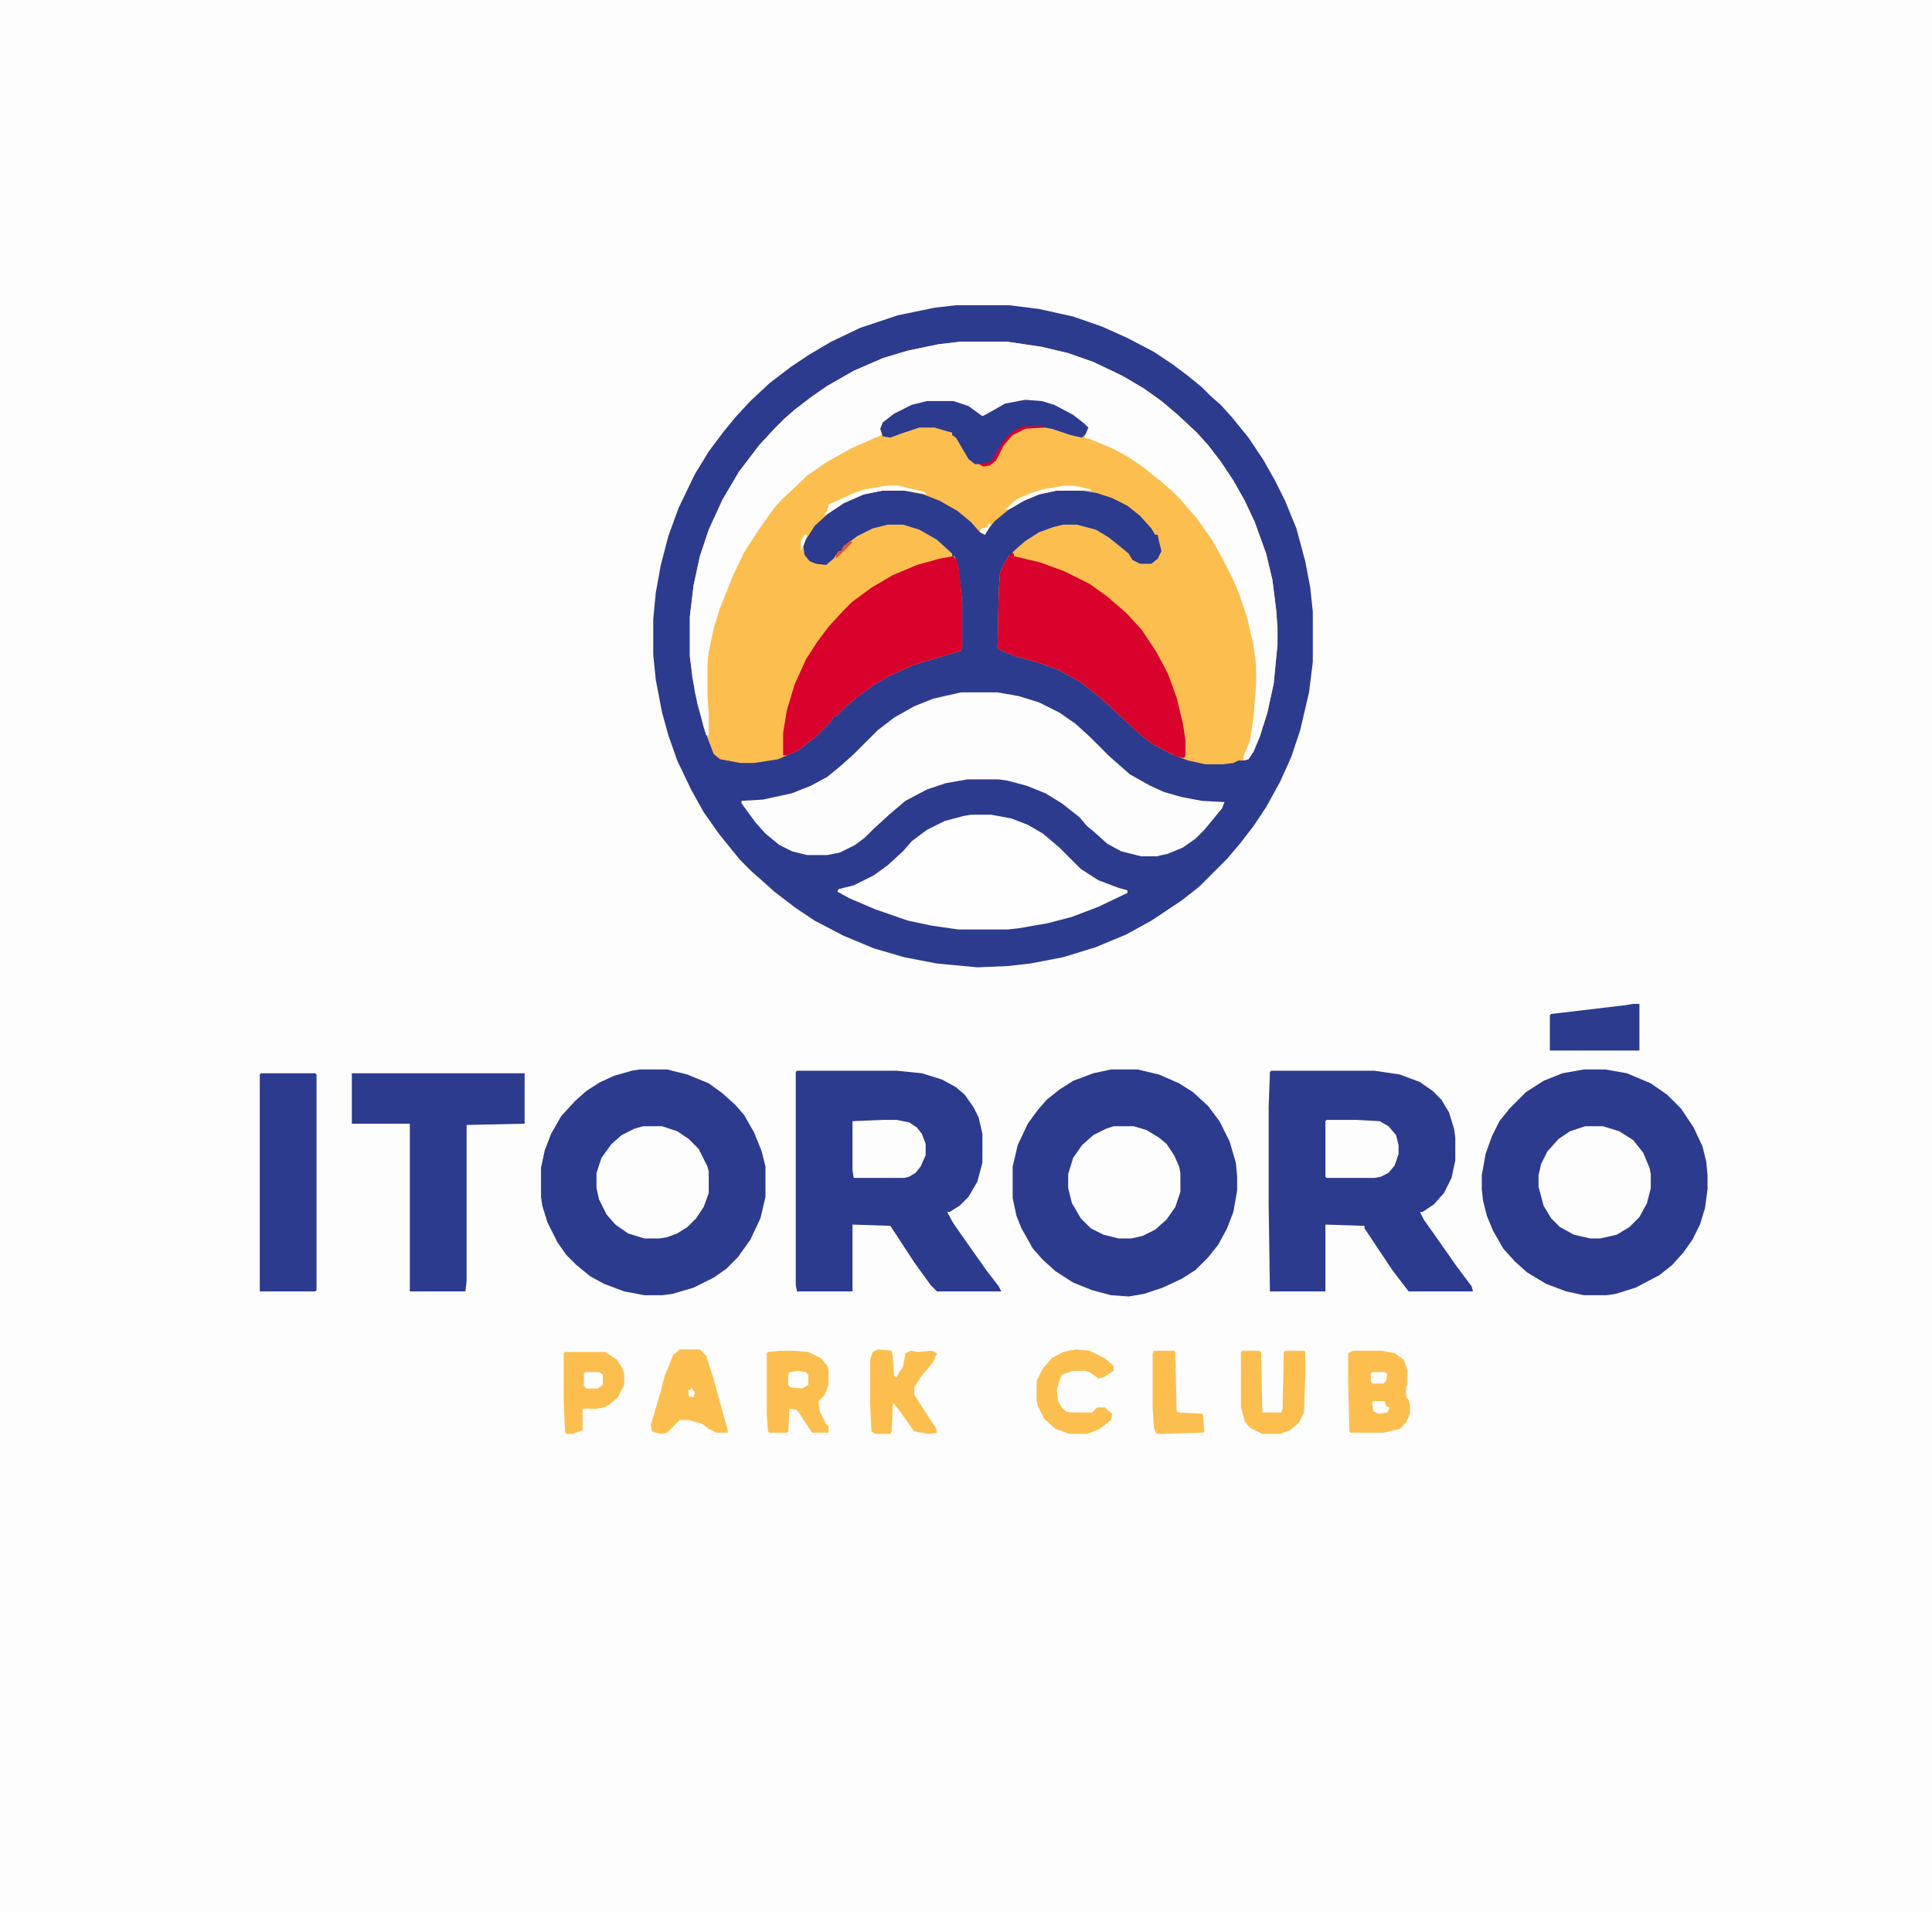 <svg xmlns="http://www.w3.org/2000/svg" version="1.1" viewBox="0 0 1532 1516" width="383" height="379">
<path transform="translate(0)" d="m0 0h1532v1516h-1532z" fill="#FDFDFD"/>
<path transform="translate(758,242)" d="m0 0h42l24 3 27 6 23 8 20 9 21 11 15 10 12 9 11 9 7 7 8 7 9 10 13 16 12 18 9 16 8 16 9 22 7 26 4 21 2 19v40l-3 24-7 30-7 21-9 20-11 20-10 15-10 13-11 13-22 22-14 11-24 16-20 11-24 10-26 8-26 5-18 2-24 1-32-3-26-5-24-7-24-10-23-12-15-10-17-13-10-9-8-7-9-9-9-11-8-10-12-17-10-18-11-23-7-20-5-18-5-26-2-20v-28l2-21 4-22 6-23 8-22 13-27 11-18 12-16 9-11 12-13 15-14 17-13 15-10 17-10 23-11 30-10 29-6z" fill="#2D3B8E"/>
<path transform="translate(761,271)" d="m0 0h38l27 4 21 5 20 7 23 11 17 10 14 10 13 11 15 14 9 10 10 13 10 15 9 16 8 17 9 25 5 21 3 24 1 14v13l-3 31-5 23-6 19-5 12-4 6-4 1h-4l-4 2-8 1h-14l-14-3-13-5-15-8-9-7-10-9-15-14-9-8-14-11-18-10-17-6-18-5-12-5-1-1 1-46 1-14 3-7 4-6 5-5 8-7 11-7 11-4 8-2h11l15 4 10 6 10 8 6 5 3 5 6 3h9l5-4 3-6-2-8-1-5h-2l-3-5-9-10-10-8-12-6-12-4-12-2h-20l-14 3-12 5-12 7-11 9-5 6-3 5-4-2-7-8-11-9-14-8-13-5-15-3h-17l-15 3-16 7-12 8-11 10-7 11-2 5 1 7 4 5 5 2 8 1 6-5 4-6h2l2-4 11-8 12-6 12-3h12l13 4 14 8 12 11v2h2l3 9 2 18 1 11v34l-1 3-10 3-27 8-20 9-12 7-11 8-11 9-8 8h-2l-2 4-12 12-14 11-16 7-19 3h-11l-16-3-5-4-8-21-7-28-4-29v-31l3-25 5-23 7-21 11-24 13-22 16-21 12-13 8-8 8-7 13-10 13-9 21-12 23-10 20-6 24-5z" fill="#FBBE4F"/>
<path transform="translate(761,271)" d="m0 0h38l27 4 21 5 20 7 23 11 17 10 14 10 13 11 15 14 9 10 10 13 10 15 9 16 8 17 9 25 5 21 3 24 1 14v13l-3 31-5 23-6 19-5 12-4 6-4 1v-3l2-5 3-7 3-19 2-27v-14l-2-16-5-22-6-18-5-12-8-16-9-16-12-17-13-15-7-7-8-7-15-12-12-8-11-6-19-8-4-1 1-5v-4l-7-6-14-8-10-4-13-2-17 2-14 7-5 4-4-2-11-7-10-3h-21l-12 3-14 7-9 7-1 9-23 10-20 11-10 7-6 4-5 5-16 15-6 7-12 17-11 17-9 19-10 25-5 16-4 19-1 9v26l1 14v17h-2l-7-25-4-21-2-17v-31l3-25 5-23 7-21 11-24 13-22 16-21 12-13 8-8 8-7 13-10 13-9 21-12 23-10 20-6 24-5z" fill="#FDFDFD"/>
<path transform="translate(1256,848)" d="m0 0h17l17 3 19 8 13 9 11 11 10 15 7 15 3 12 1 11v11l-2 15-4 13-6 12-7 10-9 10-10 8-19 10-16 5-7 1h-18l-14-3-16-6-15-9-10-9-9-10-8-14-5-12-3-12-1-9v-11l3-17 5-14 6-12 8-10 13-13 14-9 15-6z" fill="#2D3B8E"/>
<path transform="translate(507,848)" d="m0 0h22l16 4 17 7 11 8 10 9 7 8 8 14 6 15 3 12v24l-4 17-8 17-10 14-9 9-10 7-16 8-17 5-8 1h-14l-16-3-16-6-11-6-11-9-8-8-7-10-8-16-4-13-1-7v-23l3-14 5-13 8-14 11-12 9-8 11-7 11-5 14-4z" fill="#2D3B8E"/>
<path transform="translate(881,848)" d="m0 0h21l17 4 16 7 11 7 12 11 9 12 8 16 5 17 1 11v11l-3 17-5 13-7 13-8 10-10 10-11 7-15 7-15 5-12 2-14-1-15-4-15-6-14-9-10-9-8-9-9-16-4-10-3-14v-25l4-17 8-17 8-11 7-8 10-8 11-7 16-6z" fill="#2D3B8E"/>
<path transform="translate(762,549)" d="m0 0h29l17 3 16 5 16 8 13 9 12 11 15 15 16 14 16 9 11 5 14 4 16 3 18 1-2 5-14 17-7 7-10 7-12 5-9 2h-12l-16-4-11-6-10-9-6-5-6-7-14-11-13-8-15-6-15-4-7-1h-25l-17 3-15 5-17 9-13 11-12 11-7 7-8 6-12 6-10 2h-16l-12-3-10-5-11-9-8-9-11-15v-2l17-1 23-5 15-6 13-7 11-9 10-9 19-19 13-10 16-9 15-6z" fill="#FDFDFD"/>
<path transform="translate(632,849)" d="m0 0h79l20 2 16 5 11 6 7 6 7 10 4 8 3 13v23l-4 15-7 12-7 7-8 5h-2l5 9 14 20 12 17 10 13 2 4h-51l-5-5-13-18-17-26-2-3-30-1v53h-44l-1-5v-169z" fill="#2D3B8E"/>
<path transform="translate(1008,849)" d="m0 0h82l20 3 16 6 10 7 7 7 6 10 4 13 1 7v18l-3 14-6 12-8 9-9 6h-2l3 6 12 17 14 20 12 16 1 4h-51l-13-17-22-33v-2l-31-1v53h-44l-1-69v-77l1-28z" fill="#2D3B8E"/>
<path transform="translate(770,646)" d="m0 0h16l16 3 13 5 12 7 13 11 17 17 14 9 16 6 7 2v2l-23 11-21 8-19 5-23 4-9 1h-39l-21-3-19-4-26-9-21-9-9-5 1-2 12-3 16-8 11-8 12-11 7-8 12-9 14-7 15-4z" fill="#FEFEFE"/>
<path transform="translate(279,851)" d="m0 0h137v40l-46 1v124l-1 8h-44v-133h-46z" fill="#2D3B8E"/>
<path transform="translate(802,438)" d="m0 0 2 1v2l21 5 19 7 20 10 14 10 15 13 12 13 12 18 9 17 7 19 5 21 2 13v12l-1 2-6-1-19-10-9-7-10-9-15-14-9-8-14-11-18-10-17-6-18-5-12-5-1-1 1-46 1-14 3-7 4-6z" fill="#D8022D"/>
<path transform="translate(756,441)" d="m0 0 3 4 2 10 2 24v34l-1 3-10 3-27 8-20 9-12 7-11 8-11 9-8 8h-2l-2 4-12 12-14 11-9 4h-3v-18l3-18 6-20 9-20 9-14 9-12 11-12 8-8 15-11 17-10 19-8 18-5z" fill="#D8022D"/>
<path transform="translate(207,851)" d="m0 0h43l1 1v171l-1 1h-44v-172z" fill="#2D3B8E"/>
<path transform="translate(510,893)" d="m0 0h15l12 4 9 6 8 8 7 14 1 4v17l-4 11-6 9-7 7-8 5-8 3-6 1h-12l-13-4-10-7-7-8-6-12-2-9v-12l4-12 8-11 8-7 10-5z" fill="#FDFDFD"/>
<path transform="translate(883,893)" d="m0 0h16l10 3 10 6 6 5 6 9 4 9 1 5v15l-4 12-7 10-9 8-10 5-9 2h-10l-12-3-10-5-8-8-7-12-3-12v-11l4-13 7-10 9-8 10-5z" fill="#FDFDFD"/>
<path transform="translate(1257,893)" d="m0 0h14l13 4 11 7 8 10 5 12 1 5v11l-3 12-6 11-8 8-10 6-13 3h-8l-13-3-11-6-7-7-6-10-4-15v-9l2-9 5-10 9-10 9-6z" fill="#FDFDFD"/>
<path transform="translate(813,317)" d="m0 0 13 1 10 3 15 8 9 7 3 3-2 5-3 3-9-2-15-5-6-1h-17l-8 4-8 8-7 14-4 3h-11l-5-4-10-17-3-2v-2l-4-1-10-3h-12l-15 5-8 3-6-1-2-6 2-5 9-7 14-7 12-3h21l12 4 11 8 4-2 14-8z" fill="#2D3B8E"/>
<path transform="translate(1073,1071)" d="m0 0h23l10 2 7 5 3 8v12l-1 2v8l2 2 1 4v7l-3 7-5 5-13 3h-26l-1-1-1-40v-22z" fill="#FCBF4F"/>
<path transform="translate(619,1071)" d="m0 0h10l12 1 10 5 5 6 1 3v12l-3 8-5 5 1 8 5 10 2 2v5h-13l-12-18-6-1-1 18-1 1h-14l-1-1-1-13v-49l1-1z" fill="#FCBF4F"/>
<path transform="translate(539,1070)" d="m0 0h16l5 5 6 19 11 40v2h-9l-6-3-5-4-11-3h-7l-10 10-5 1-7-2-1-5 8-27 3-12 7-17z" fill="#FCBF4F"/>
<path transform="translate(1052,888)" d="m0 0h24l18 1 7 4 6 7 2 8v7l-3 9-5 6-6 3-5 1h-38l-1-1v-44z" fill="#FDFDFD"/>
<path transform="translate(700,888)" d="m0 0h11l10 2 6 4 4 5 3 8v9l-4 9-4 5-5 3-4 1h-40l-1-6v-39z" fill="#FDFDFD"/>
<path transform="translate(696,1070)" d="m0 0 11 1 1 5 1 15 2 1 2-4 3-4 2-11 4-2 6 1 11-1 4 2-3 7-10 12-5 8v6l9 14 8 12 1 4-6 1-12-2-10-14-6-8h-1l-1 22-1 2h-12l-3-2-1-22v-35l2-6z" fill="#FCBF4F"/>
<path transform="translate(1295,796)" d="m0 0h5v37h-71v-28l1-1 59-7z" fill="#2D3B8E"/>
<path transform="translate(985,1071)" d="m0 0h13l2 1 1 48h15l1-3 1-45 1-1h15l1 1v20l-1 28-4 8-7 6-8 3h-14l-10-5-4-5-3-11v-44z" fill="#FCBF4F"/>
<path transform="translate(448,1072)" d="m0 0h32l9 6 4 6 2 5v9l-5 10-7 6-4 2-6 1h-11v17l-8 3h-5l-1-2-1-24v-38z" fill="#FCBF4F"/>
<path transform="translate(853,1070)" d="m0 0 11 1 12 6 7 6v4l-8 5-4 1-7-5-3-1h-10l-9 3-2 5-2 7 1 9 3 5 3 3 4 1h17l4-4h6l6 5-1 5-9 7-10 4h-14l-11-4-9-8-5-10-1-4v-16l5-10 7-8 9-5z" fill="#FCBF4F"/>
<path transform="translate(915,1071)" d="m0 0h16l1 1 1 47 2 1 18 1 1 1 1 13-1 1-37 1-2-5-1-16v-43z" fill="#FCBF4F"/>
<path transform="translate(703,385)" d="m0 0h9l21 5 2 2-11-2-7-1h-17l-15 3-16 7-12 8-4 2 3-4 1-5 20-9 9-3z" fill="#FEFEFE"/>
<path transform="translate(633,1087)" d="m0 0 6 1 2 2v8l-5 3-9-1-2-2v-8l1-2z" fill="#FEFEFE"/>
<path transform="translate(464,1088)" d="m0 0h11l3 2v8l-4 3h-9l-2-2v-10z" fill="#FEFEFE"/>
<path transform="translate(844,385)" d="m0 0h7l14 3v1h-27l-14 3-12 5-12 7h-3l9-8 11-5 10-3z" fill="#FEFEFE"/>
<path transform="translate(1089,1111)" d="m0 0h9l1 4 3 1-2 4-7 1-4-2-1-7z" fill="#FEFEFE"/>
<path transform="translate(1088,1088)" d="m0 0h10l2 1-1 6-2 2h-9l-1-2v-6z" fill="#FEFEFE"/>
<path transform="translate(811,338)" d="m0 0h17v1l-15 1-10 5-7 8-6 12-5 4-5 1-4-2 10-2 7-12 3-5 7-7z" fill="#D8022D"/>
<path transform="translate(674,429)" d="m0 0 2 1-13 13v-3l2-3h2l2-4z" fill="#E7513B"/>
<path transform="translate(548,1100)" d="m0 0 3 4-1 4-4-1v-5h2z" fill="#FEFEFE"/>
<path transform="translate(784,415)" d="m0 0 2 1-5 8-4-2 1-3 5-1z" fill="#FEFEFE"/>
<path transform="translate(638,424)" d="m0 0h2l-3 9-2 4v-8z" fill="#FEFEFE"/>
</svg>